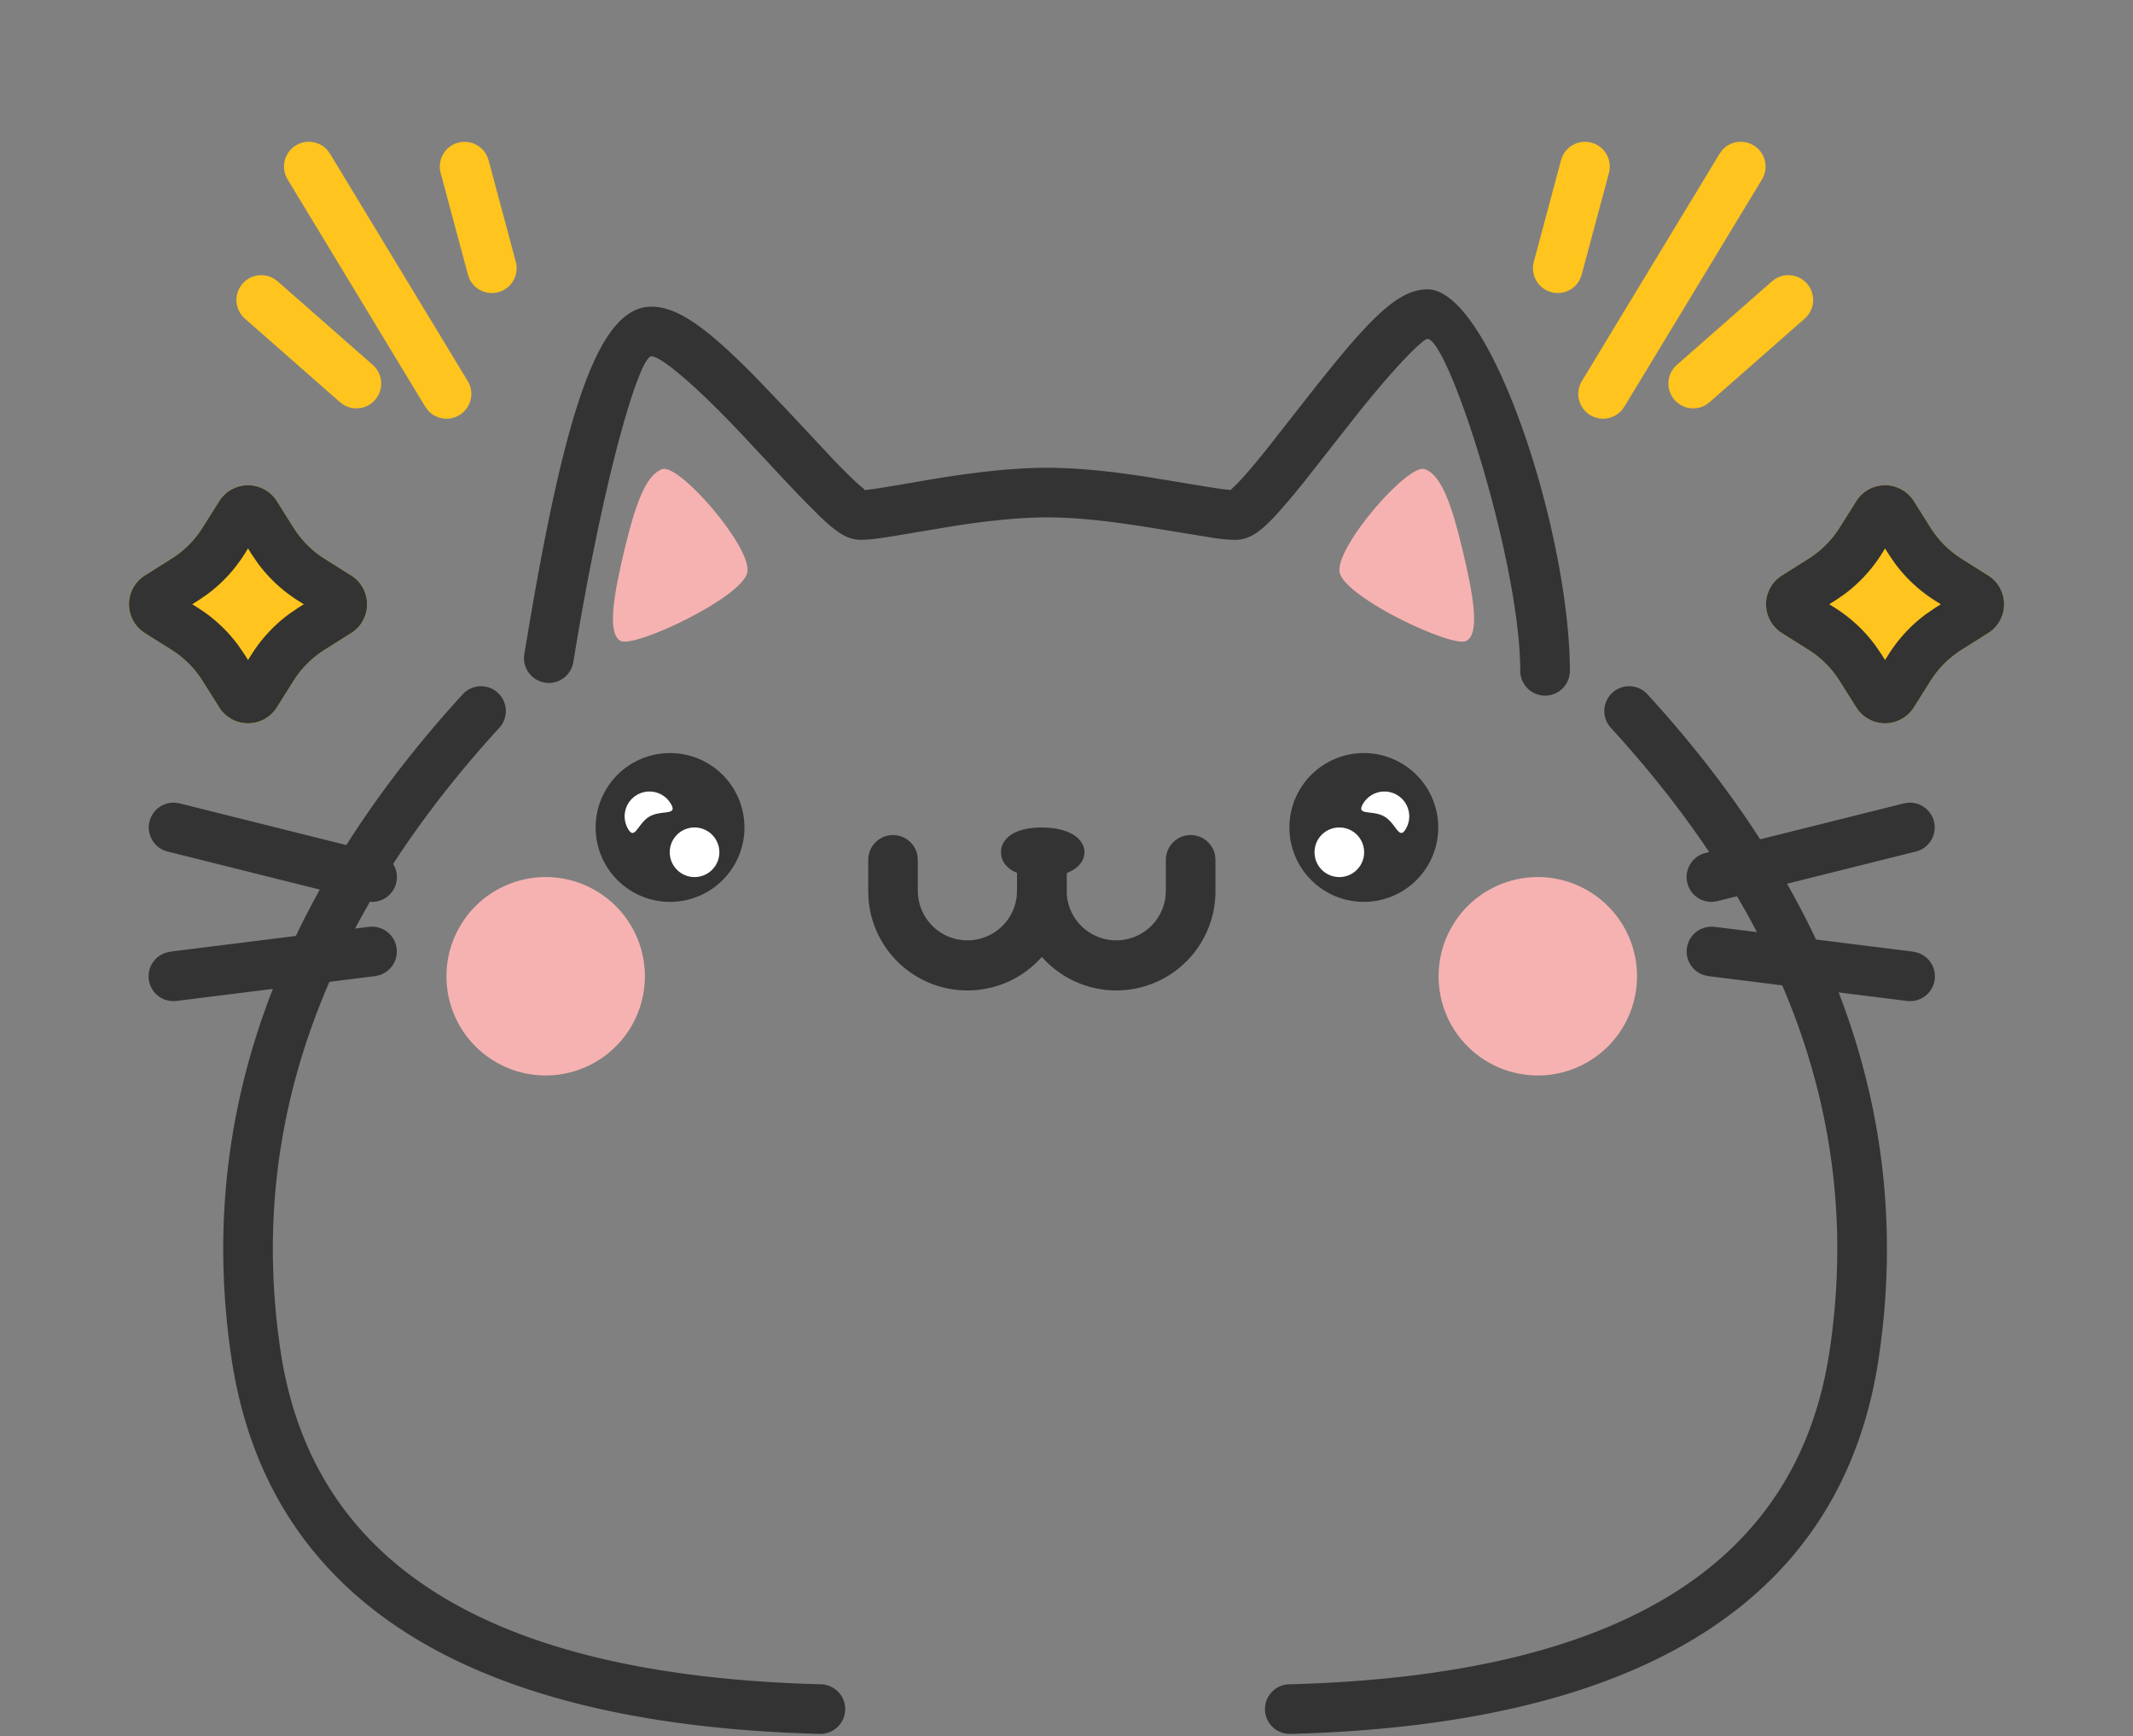 <?xml version="1.0" standalone="no"?><!DOCTYPE svg PUBLIC "-//W3C//DTD SVG 1.1//EN" "http://www.w3.org/Graphics/SVG/1.1/DTD/svg11.dtd"><svg t="1609466457242" class="icon" viewBox="0 0 1258 1024" version="1.1" xmlns="http://www.w3.org/2000/svg" p-id="5246" xmlns:xlink="http://www.w3.org/1999/xlink" width="78.625" height="64"><rect x="0" y="0" width="1258" height="1024" fill="#808080" stroke="none"/><defs><style type="text/css"></style></defs><path d="M841.933 170.686c37.361 0 83.939 143.916 83.939 225.134a14.629 14.629 0 0 1-29.257 0c0-64.892-42.423-195.877-54.711-195.877-2.838 0-19.69 16.969-42.423 45.641l-30.34 38.619c-3.218 3.979-6.027 7.431-8.66 10.533l-6.641 7.636c-10.269 11.381-16.852 16.062-25.454 16.062-3.131 0-6.875-0.322-11.82-0.995l-35.694-5.822c-15.653-2.545-28.379-4.272-40.55-5.354a264.28 264.28 0 0 0-22.85-1.083c-6.963 0-14.482 0.38-22.587 1.083a479.525 479.525 0 0 0-31.744 3.92l-36.864 6.173c-9.157 1.463-14.57 2.048-18.432 2.048-7.899 0-14.043-3.92-24.752-14.248l-7.022-7.022a729.79 729.79 0 0 1-12.698-13.253l-25.863-27.677-6.115-6.407c-24.342-25.249-42.13-39.643-47.192-39.643-6.729 0-27.209 65.068-46.08 180.429a14.629 14.629 0 1 1-28.877-4.74l3.452-20.626c21.767-127.122 41.253-184.32 71.504-184.32 16.179 0 34.085 13.722 62.757 42.949l18.286 19.163 26.097 27.911c2.019 2.077 3.803 3.95 5.559 5.705l5.5 5.442c2.487 2.399 4.623 4.301 6.378 5.734 0.936 0.761 1.58 1.17 0.351 1.317l3.218-0.293c5.559-0.673 15.887-2.428 37.01-6.085 16.238-2.662 29.842-4.506 43.008-5.647 8.894-0.761 17.232-1.17 25.103-1.17 7.929 0 16.384 0.41 25.366 1.2 10.445 0.907 21.094 2.253 33.295 4.125l36.571 6.027c4.037 0.644 7.285 1.112 9.86 1.463l5.822 0.439c-2.37 0-2.545-0.176-1.96-0.761l0.556-0.527a114.395 114.395 0 0 0 8.485-8.953l2.692-3.101c2.458-2.926 5.149-6.203 8.251-10.035l30.135-38.415 9.596-11.937c25.863-31.656 40.492-44.763 55.793-44.763zM272.911 409.541a14.629 14.629 0 0 1 21.592 19.749c-105.648 115.507-148.392 237.627-129.083 367.323 18.783 126.098 123.231 191.781 318.815 196.901a14.629 14.629 0 0 1-0.761 29.257c-208.311-5.442-325.778-79.345-346.99-221.828-20.656-138.884 25.103-269.663 136.426-391.402z" fill="#333333" p-id="5247"></path><path d="M101.142 383.298l-15.711-9.889a20.07 20.07 0 0 1 0-33.938l15.711-9.889a58.514 58.514 0 0 0 18.286-18.286l9.889-15.711a20.07 20.07 0 0 1 33.938 0l9.889 15.711a58.514 58.514 0 0 0 18.286 18.286l15.711 9.889a20.07 20.07 0 0 1 0 33.938l-15.711 9.889a58.514 58.514 0 0 0-18.286 18.286l-9.889 15.711a20.07 20.07 0 0 1-33.938 0l-9.889-15.711a58.514 58.514 0 0 0-18.286-18.286zM1066.628 383.298l-15.711-9.889a20.07 20.07 0 0 1 0-33.938l15.711-9.889a58.514 58.514 0 0 0 18.286-18.286l9.889-15.711a20.07 20.07 0 0 1 33.938 0l9.889 15.711a58.514 58.514 0 0 0 18.286 18.286l15.711 9.889a20.07 20.07 0 0 1 0 33.938l-15.711 9.889a58.514 58.514 0 0 0-18.286 18.286l-9.889 15.711a20.07 20.07 0 0 1-33.938 0l-9.889-15.711a58.514 58.514 0 0 0-18.286-18.286z" fill="#FFC41D" p-id="5248"></path><path d="M971.63 409.541a14.629 14.629 0 1 0-21.592 19.749c105.618 115.507 148.363 237.627 129.053 367.323-18.754 126.098-123.202 191.781-318.786 196.901a14.629 14.629 0 0 0 0.761 29.257c208.282-5.442 325.749-79.345 346.99-221.828 20.656-138.884-25.103-269.663-136.426-391.402z" fill="#333333" p-id="5249"></path><path d="M103.336 473.498l2.633 0.41 117.029 29.257a14.629 14.629 0 0 1-4.506 28.789l-2.633-0.41-117.029-29.257a14.629 14.629 0 0 1 4.506-28.789zM217.615 546.728a14.629 14.629 0 0 1 6.203 28.467l-2.575 0.585-117.029 14.629a14.629 14.629 0 0 1-6.203-28.496l2.575-0.585 117.029-14.629z" fill="#333333" p-id="5250"></path><path d="M1125.464 473.498l-2.633 0.41-117.029 29.257a14.629 14.629 0 0 0 4.506 28.789l2.633-0.41 117.029-29.257a14.629 14.629 0 0 0-4.506-28.789zM1011.185 546.728a14.629 14.629 0 0 0-6.203 28.467l2.575 0.585 117.029 14.629a14.629 14.629 0 0 0 6.203-28.496l-2.575-0.585-117.029-14.629z" fill="#333333" p-id="5251"></path><path d="M394.971 531.983a43.886 43.886 0 1 0 0-87.771 43.886 43.886 0 0 0 0 87.771z" fill="#333333" p-id="5252"></path><path d="M409.512 517.354a14.629 14.629 0 1 0 0-29.257 14.629 14.629 0 0 0 0 29.257zM383.093 481.631c-6.992 4.037-8.631 14.336-12.668 7.314a14.629 14.629 0 1 1 25.337-14.629c4.037 7.022-5.676 3.277-12.668 7.314z" fill="#FFFFFF" p-id="5253"></path><path d="M804.571 531.983a43.886 43.886 0 1 1 0-87.771 43.886 43.886 0 0 1 0 87.771z" fill="#333333" p-id="5254"></path><path d="M790.031 517.354a14.629 14.629 0 1 1 0-29.257 14.629 14.629 0 0 1 0 29.257zM816.45 481.631c6.992 4.037 8.631 14.336 12.668 7.314a14.629 14.629 0 1 0-25.337-14.629c-4.037 7.022 5.676 3.277 12.668 7.314z" fill="#FFFFFF" p-id="5255"></path><path d="M321.829 634.383a58.514 58.514 0 1 0 0-117.029 58.514 58.514 0 0 0 0 117.029zM906.971 634.383a58.514 58.514 0 1 0 0-117.029 58.514 58.514 0 0 0 0 117.029z" fill="#F6B2B1" p-id="5256"></path><path d="M614.4 517.354c16.15 0 25.19-6.554 25.19-14.629s-9.04-14.629-25.19-14.629-24.049 6.554-24.049 14.629 7.899 14.629 24.049 14.629z" fill="#333333" p-id="5257"></path><path d="M629.087 525.458a58.514 58.514 0 0 1-116.882 4.389l-0.146-4.389v-18.227a14.629 14.629 0 0 1 29.023-2.633l0.234 2.633v18.256a29.257 29.257 0 0 0 58.309 3.394l0.205-3.394v-18.256a14.629 14.629 0 0 1 29.023-2.633l0.234 2.633v18.256z" fill="#333333" p-id="5258"></path><path d="M716.859 525.458a58.514 58.514 0 0 1-116.882 4.389l-0.146-4.389v-18.227a14.629 14.629 0 0 1 29.023-2.633l0.234 2.633v18.256a29.257 29.257 0 0 0 58.309 3.394l0.205-3.394v-18.256a14.629 14.629 0 0 1 29.023-2.633l0.234 2.633v18.256z" fill="#333333" p-id="5259"></path><path d="M390.641 276.714c-9.947 3.365-16.091 21.709-22.177 46.899-6.056 25.19-10.971 50.556-2.224 54.506 8.719 3.95 71.914-25.922 74.547-40.609 2.662-14.716-40.17-64.161-50.147-60.796zM840.236 276.714c9.947 3.365 16.091 21.709 22.148 46.899 6.085 25.19 11.001 50.556 2.253 54.506s-71.914-25.922-74.576-40.609c-2.633-14.716 40.199-64.161 50.176-60.796z" fill="#F6B2B1" p-id="5260"></path><path d="M213.402 367.148a20.07 20.07 0 0 1-6.261 6.261l-15.711 9.889a58.514 58.514 0 0 0-18.286 18.286l-9.889 15.711a20.07 20.07 0 0 1-33.938 0l-9.889-15.711a58.514 58.514 0 0 0-18.286-18.286l-15.711-9.889a20.07 20.07 0 0 1 0-33.938l15.711-9.889a58.514 58.514 0 0 0 18.286-18.286l9.889-15.711a20.07 20.07 0 0 1 33.938 0l9.889 15.711a58.514 58.514 0 0 0 18.286 18.286l15.711 9.889c9.362 5.91 12.171 18.286 6.261 27.677z m-34.202-10.737l-3.365-2.077a87.771 87.771 0 0 1-23.757-22.06l-3.686-5.383L146.286 323.496l-2.107 3.394a87.771 87.771 0 0 1-22.06 23.757l-5.383 3.686-3.365 2.077 3.365 2.136a87.771 87.771 0 0 1 23.757 22.06l3.686 5.383 2.107 3.335 2.107-3.335a87.771 87.771 0 0 1 22.06-23.757l5.383-3.686 3.365-2.136z" fill="#333333" p-id="5261"></path><path d="M270.248 84.144a14.629 14.629 0 0 1 16.969 7.87l0.936 2.487 16.062 59.948a14.629 14.629 0 0 1-27.355 10.035l-0.878-2.487-16.091-59.948a14.629 14.629 0 0 1 10.357-17.905zM174.548 85.753a14.629 14.629 0 0 1 18.549 2.809l1.551 2.136 81.189 134.027a14.629 14.629 0 0 1-23.464 17.291L250.792 239.909 169.633 105.852a14.629 14.629 0 0 1 4.915-20.1zM163.781 165.976l56.027 49.24a14.629 14.629 0 0 1-17.174 23.552l-2.136-1.551-56.027-49.24a14.629 14.629 0 0 1 17.174-23.552l2.136 1.551z" fill="#FFC41D" p-id="5262"></path><path d="M938.569 84.144a14.629 14.629 0 0 0-16.998 7.87l-0.907 2.487-16.062 59.948a14.629 14.629 0 0 0 27.355 10.035l0.878-2.487 16.091-59.948a14.629 14.629 0 0 0-10.357-17.905zM1034.24 85.753a14.629 14.629 0 0 0-18.52 2.809l-1.551 2.136-81.189 134.027a14.629 14.629 0 0 0 23.464 17.291l1.58-2.136 81.159-134.027a14.629 14.629 0 0 0-4.915-20.1zM1045.036 165.976l-56.027 49.24a14.629 14.629 0 0 0 17.174 23.552l2.136-1.551 56.027-49.24a14.629 14.629 0 0 0-17.174-23.552l-2.136 1.551z" fill="#FFC41D" p-id="5263"></path><path d="M1178.887 367.148a20.07 20.07 0 0 1-6.261 6.261l-15.711 9.889a58.514 58.514 0 0 0-18.286 18.286l-9.889 15.711a20.07 20.07 0 0 1-33.938 0l-9.889-15.711a58.514 58.514 0 0 0-18.286-18.286l-15.711-9.889a20.07 20.07 0 0 1 0-33.938l15.711-9.889a58.514 58.514 0 0 0 18.286-18.286l9.889-15.711a20.07 20.07 0 0 1 33.938 0l9.889 15.711a58.514 58.514 0 0 0 18.286 18.286l15.711 9.889c9.362 5.91 12.171 18.286 6.261 27.677z m-34.202-10.737l-3.365-2.077a87.771 87.771 0 0 1-23.757-22.06l-3.686-5.383-2.107-3.394-2.107 3.394a87.771 87.771 0 0 1-22.06 23.757l-5.383 3.686-3.365 2.077 3.365 2.136a87.771 87.771 0 0 1 23.757 22.06l3.686 5.383 2.107 3.335 2.107-3.335a87.771 87.771 0 0 1 22.06-23.757l5.383-3.686 3.365-2.136z" fill="#333333" p-id="5264"></path></svg>